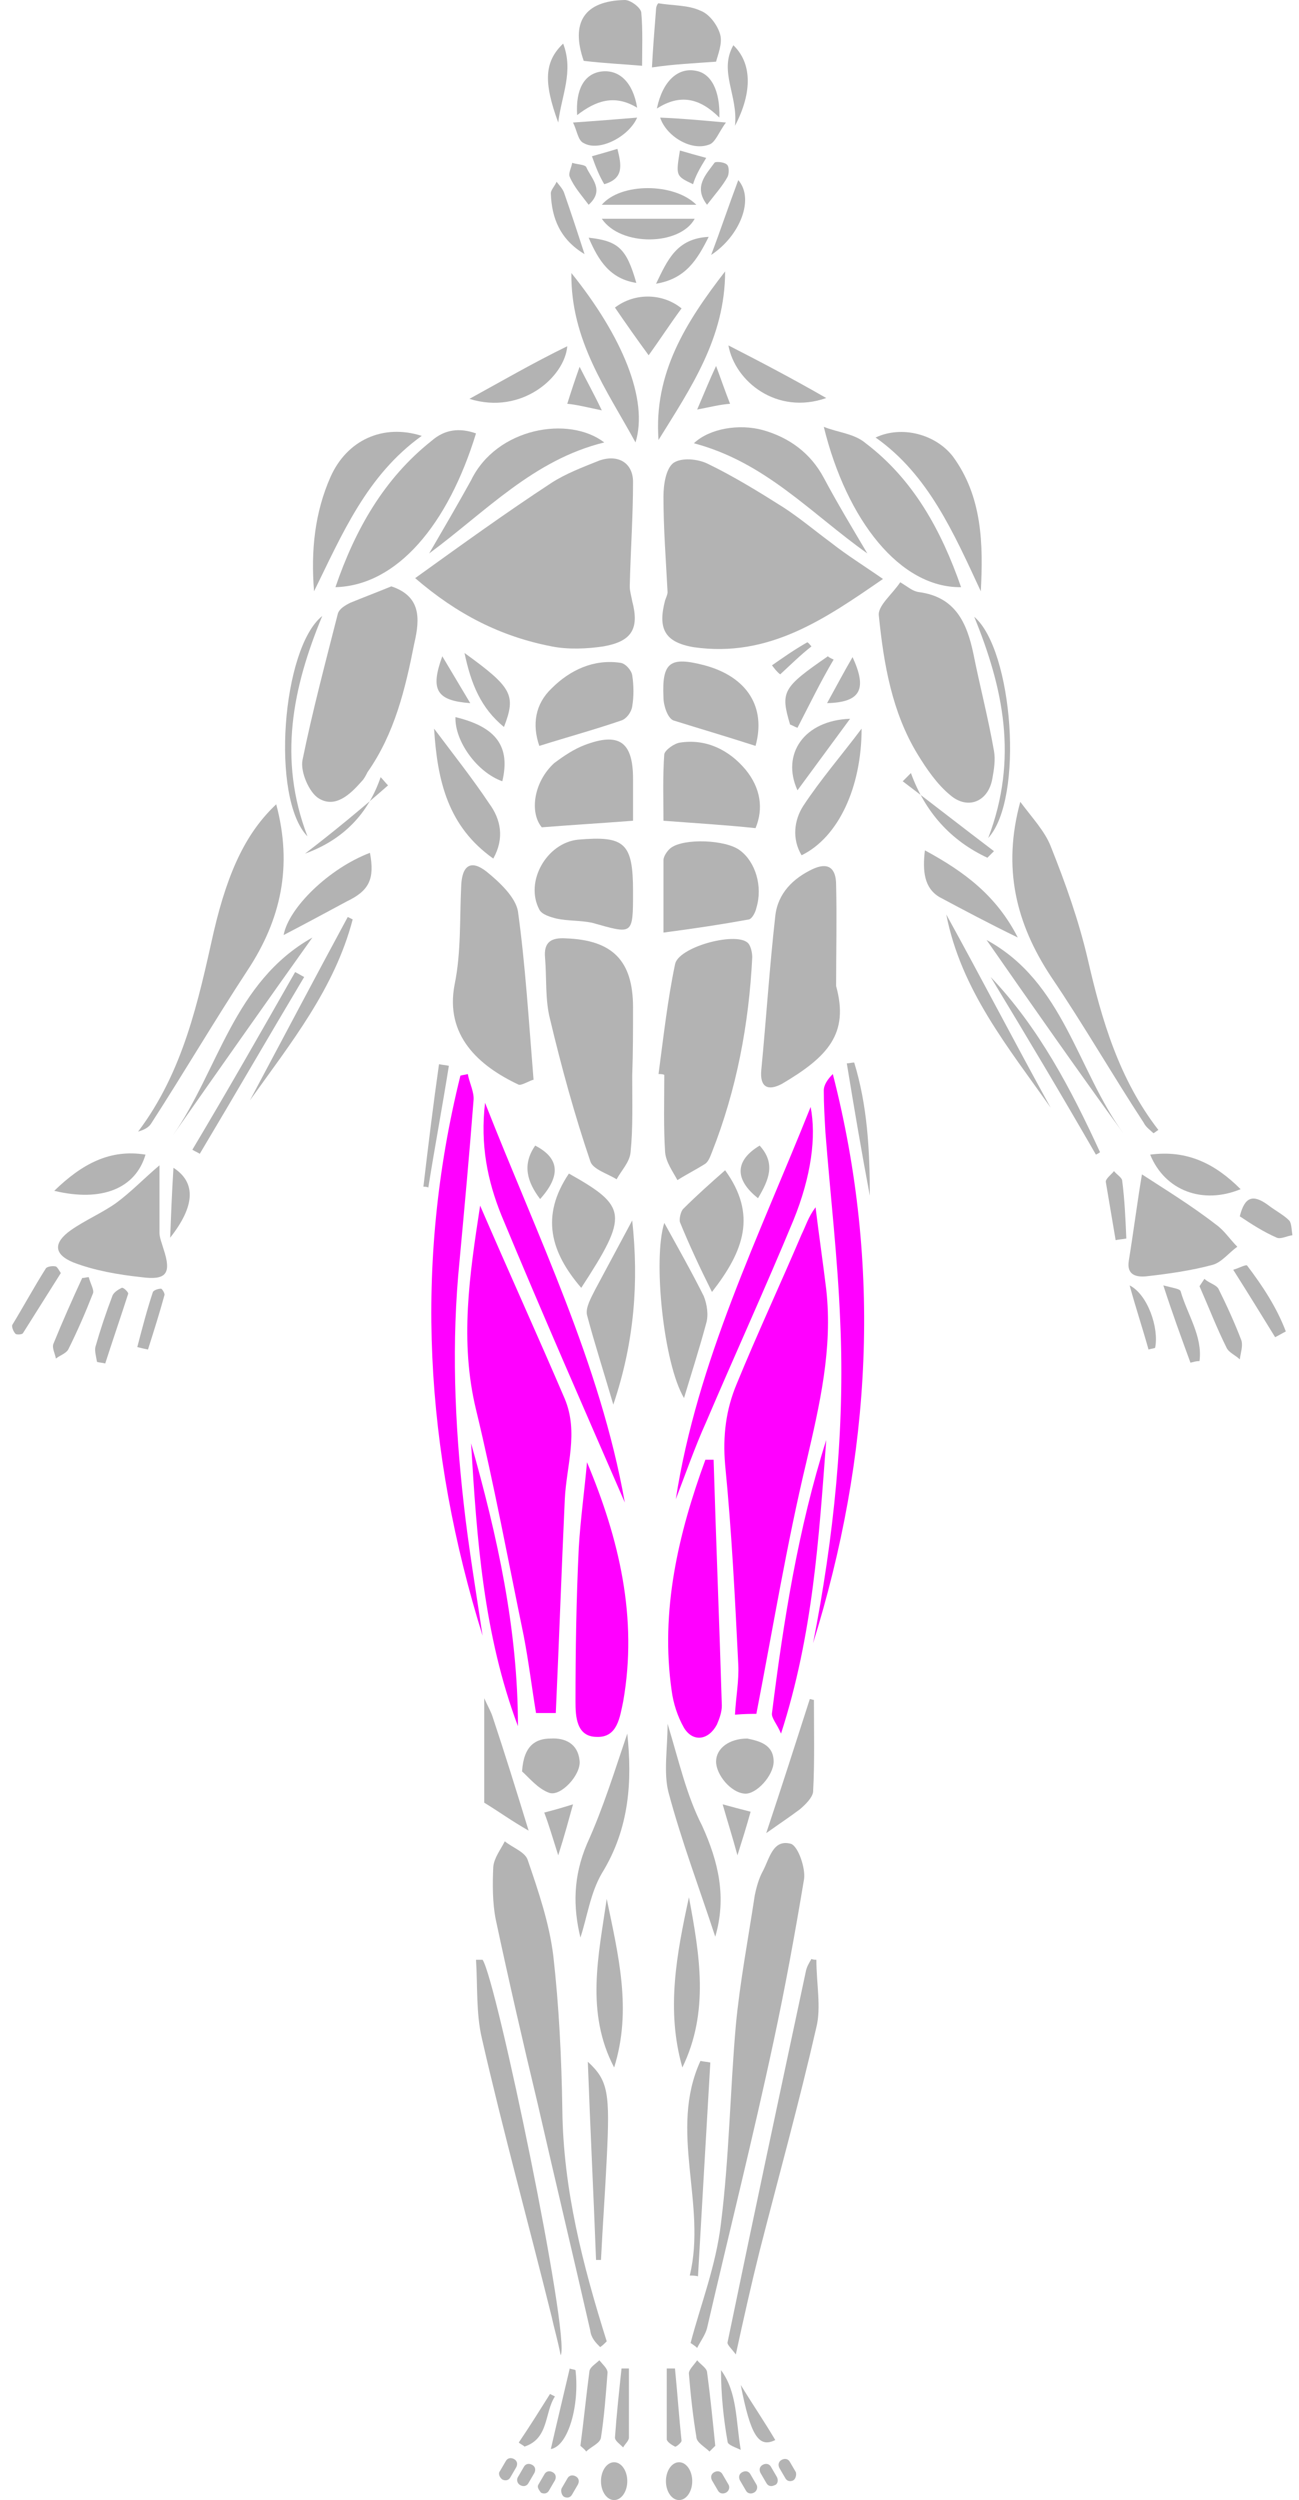<?xml version="1.0" encoding="UTF-8" standalone="no"?>
<svg
   xmlns:dc="http://purl.org/dc/elements/1.1/"
   xmlns:cc="http://creativecommons.org/ns#"
   xmlns:rdf="http://www.w3.org/1999/02/22-rdf-syntax-ns#"
   xmlns:svg="http://www.w3.org/2000/svg"
   xmlns="http://www.w3.org/2000/svg"
   xmlns:sodipodi="http://sodipodi.sourceforge.net/DTD/sodipodi-0.dtd"
   xmlns:inkscape="http://www.inkscape.org/namespaces/inkscape"
   enable-background="new 0 0 500 304"
   height="304"
   viewBox="0 0 158 304"
   width="158"
   id="svg2"
   version="1.1"
   inkscape:version="0.92.4 (5da689c313, 2019-01-14)"
   sodipodi:docname="anatomy_anterior_squats.svg">
  <defs
     id="defs450" />
  <sodipodi:namedview
     pagecolor="#ffffff"
     bordercolor="#666666"
     borderopacity="1"
     objecttolerance="10"
     gridtolerance="10"
     guidetolerance="10"
     inkscape:pageopacity="0"
     inkscape:pageshadow="2"
     inkscape:window-width="1920"
     inkscape:window-height="986"
     id="namedview448"
     showgrid="false"
     inkscape:zoom="1.9742421"
     inkscape:cx="45.353716"
     inkscape:cy="167.89663"
     inkscape:window-x="-11"
     inkscape:window-y="-11"
     inkscape:window-maximized="1"
     inkscape:current-layer="svg2" />
  <path
     d="m 67.598,208.4 c 0.4,-8.8 0.7,-17.4 1.1,-26.1 0.2,-4.1 1.7,-8.1 0,-12.2 -3.3,-7.7 -6.8,-15.4 -10.3,-23.5 -1.3,8.5 -2.5,16.5 -0.5,24.8 2.2,9.1 3.9,18.3 5.8,27.5 0.6,3.1 1,6.4 1.5,9.4 l 2.4,0 z"
     id="path4"
     style="fill:#ff00ff"
     inkscape:connector-curvature="0" />
  <path
     d="m 107.398,70.4 c -2.3,-1.6 -4.4,-2.9 -6.3,-4.4 -1.9,-1.4 -3.8,-3 -5.8,-4.3 -3,-1.9 -6.1,-3.8 -9.2,-5.3 -1.2,-0.6 -3.2,-0.8 -4.2,-0.1 -0.9,0.7 -1.2,2.6 -1.2,4.1 0,3.9 0.3,7.7 0.5,11.6 0,0.3 -0.2,0.7 -0.3,1 -0.9,3.4 -0.1,5.1 3.5,5.7 9.1,1.3 15.9,-3.4 23,-8.3 z"
     id="path6"
     style="fill:#b3b3b3"
     inkscape:connector-curvature="0" />
  <path
     d="m 91.998,208.4 c 2,-10.3 3.7,-20.7 6.1,-30.7 1.6,-6.9 3.2,-13.7 2.4,-20.9 -0.4,-3.3 -0.9,-6.7 -1.3,-10 -0.9,1.2 -1.2,2.3 -1.7,3.3 -2.6,6.1 -5.4,12.1 -7.9,18.2 -1.3,3.1 -1.7,6.3 -1.4,9.8 0.8,8.1 1.2,16.2 1.6,24.3 0.1,2 -0.3,4 -0.4,6.1 1.2,-0.1 2,-0.1 2.6,-0.1 z"
     id="path8"
     style="fill:#ff00ff"
     inkscape:connector-curvature="0" />
  <path
     d="m 50.498,70.3 c 5.1,4.4 10.4,7.1 16.6,8.3 2,0.4 4.3,0.3 6.3,0 3.4,-0.6 4.4,-2.1 3.5,-5.5 -0.1,-0.6 -0.3,-1.2 -0.3,-1.8 0.1,-4.3 0.4,-8.5 0.4,-12.7 0,-2.3 -1.8,-3.4 -4.1,-2.6 -2,0.8 -4.1,1.6 -5.8,2.7 -5.5,3.6 -10.9,7.5 -16.6,11.6 z"
     id="path10"
     style="fill:#b3b3b3"
     inkscape:connector-curvature="0" />
  <path
     d="m 76.898,130.8 c 0.1,-2.7 0.1,-5.6 0.1,-8.3 0,-5.7 -2.5,-8.2 -8.2,-8.4 -1.7,-0.1 -2.7,0.4 -2.5,2.4 0.2,2.4 0,5.1 0.6,7.4 1.4,5.9 3,11.7 4.9,17.3 0.3,1 2.1,1.5 3.2,2.2 0.6,-1.1 1.6,-2.1 1.7,-3.3 0.3,-2.9 0.2,-6 0.2,-9.3 z"
     id="path12"
     style="fill:#b3b3b3"
     inkscape:connector-curvature="0" />
  <path
     d="m 47.598,71.3 c -1.7,0.7 -3.3,1.3 -5,2 -0.6,0.3 -1.3,0.7 -1.5,1.3 -1.5,5.9 -3.1,11.9 -4.3,17.8 -0.3,1.4 0.8,4 2,4.7 2,1.2 3.8,-0.5 5.2,-2.1 0.3,-0.3 0.5,-0.7 0.7,-1.1 3.3,-4.7 4.6,-10.1 5.7,-15.7 0.7,-3 0.8,-5.7 -2.8,-6.9 z"
     id="path14"
     style="fill:#b3b3b3"
     inkscape:connector-curvature="0" />
  <path
     d="m 109.498,70.8 c -1,1.5 -2.8,2.9 -2.6,4.1 0.6,5.9 1.6,11.7 4.7,16.8 1.1,1.8 2.4,3.7 4,5 2.1,1.8 4.6,0.8 5.1,-2 0.2,-1.1 0.4,-2.3 0.2,-3.4 -0.7,-4 -1.7,-7.8 -2.5,-11.8 -0.8,-3.8 -2.2,-6.9 -6.6,-7.5 -0.8,-0.1 -1.3,-0.6 -2.3,-1.2 z"
     id="path16"
     style="fill:#b3b3b3"
     inkscape:connector-curvature="0" />
  <path
     d="m 80.098,130.6 c 0.2,0 0.5,0 0.7,0.1 0,3.1 -0.1,6.3 0.1,9.4 0.1,1.2 0.9,2.3 1.5,3.4 1.1,-0.7 2.3,-1.3 3.4,-2 0.4,-0.3 0.6,-0.9 0.8,-1.4 3,-7.6 4.5,-15.6 4.9,-23.7 0,-0.6 -0.2,-1.5 -0.6,-1.8 -1.6,-1.3 -8.5,0.6 -8.8,2.7 -0.9,4.3 -1.4,8.8 -2,13.3 z"
     id="path18"
     style="fill:#b3b3b3"
     inkscape:connector-curvature="0" />
  <path
     d="m 83.998,284.9 c 0.3,0.2 0.6,0.4 0.8,0.6 0.4,-0.8 1,-1.6 1.2,-2.4 2.7,-11.7 5.6,-23.2 8.1,-34.9 1.4,-6.5 2.6,-13.1 3.7,-19.7 0.2,-1.3 -0.7,-4 -1.6,-4.3 -2.2,-0.6 -2.6,1.8 -3.4,3.3 -0.5,0.9 -0.8,2 -1,3 -0.8,5.3 -1.8,10.5 -2.3,15.8 -0.7,8 -0.8,16 -1.8,24 -0.6,5.2 -2.5,10 -3.7,14.6 z"
     id="path20"
     style="fill:#b3b3b3"
     inkscape:connector-curvature="0" />
  <path
     d="m 72.998,285.4 c 0.3,-0.2 0.5,-0.4 0.8,-0.7 -2.9,-9.2 -5.3,-18.5 -5.4,-28.2 -0.1,-6.3 -0.4,-12.5 -1.1,-18.7 -0.5,-4 -1.8,-7.8 -3.1,-11.6 -0.3,-1 -1.8,-1.5 -2.8,-2.3 -0.5,1 -1.3,2 -1.4,3.1 -0.1,2.1 -0.1,4.4 0.3,6.4 1.6,7.5 3.3,14.9 5.1,22.4 2.1,9.2 4.3,18.4 6.4,27.6 0.1,0.9 0.7,1.5 1.2,2 z"
     id="path22"
     style="fill:#b3b3b3"
     inkscape:connector-curvature="0" />
  <path
     d="m 64.898,131.3 c -0.6,-7.4 -1,-14 -1.9,-20.5 -0.3,-1.7 -2.2,-3.5 -3.8,-4.8 -1.9,-1.5 -3,-0.8 -3.1,1.7 -0.2,4.1 0,8.1 -0.8,12 -1.2,6.2 2.9,9.9 7.8,12.2 0.4,0.1 1.5,-0.6 1.8,-0.6 z"
     id="path24"
     style="fill:#b3b3b3"
     inkscape:connector-curvature="0" />
  <path
     d="m 101.698,119.9 c 0,-4.1 0.1,-8.2 0,-12.3 0,-2.1 -1,-2.8 -2.9,-1.9 -2.3,1.1 -4.2,2.9 -4.5,5.7 -0.7,6.2 -1.1,12.5 -1.7,18.7 -0.2,2.1 0.8,2.6 2.5,1.7 5.6,-3.3 8.2,-6.1 6.6,-11.9 z"
     id="path26"
     style="fill:#b3b3b3"
     inkscape:connector-curvature="0" />
  <path
     d="m 58.698,198.9 c -0.8,-5.4 -1.7,-10.7 -2.3,-16.1 -1.1,-9.8 -1.5,-19.6 -0.5,-29.5 0.6,-6.5 1.2,-13 1.7,-19.5 0.1,-1 -0.5,-2.1 -0.7,-3.2 -0.3,0.1 -0.6,0.1 -0.9,0.2 -5.7,23 -4.3,45.6 2.7,68.1 z"
     id="path28"
     style="fill:#ff00ff"
     inkscape:connector-curvature="0" />
  <path
     d="m 98.898,199.8 c 7.1,-22.8 8.4,-45.8 2.4,-69.2 -0.6,0.6 -1.1,1.3 -1.1,2 0,1.7 0.1,3.3 0.2,5.1 0.6,7.7 1.5,15.3 1.8,23 0.6,13.2 -0.8,26.3 -3.3,39.1 z"
     id="path30"
     style="fill:#ff00ff"
     inkscape:connector-curvature="0" />
  <path
     d="m 71.398,177.8 c -0.3,3.4 -0.8,7 -1,10.4 -0.3,6.2 -0.4,12.5 -0.4,18.7 0,1.8 0.1,4.3 2.6,4.3 2.5,0.1 2.8,-2.4 3.2,-4.3 1.8,-10.2 -0.5,-19.8 -4.4,-29.1 z"
     id="path32"
     style="fill:#ff00ff"
     inkscape:connector-curvature="0" />
  <path
     d="m 86.798,177.5 c -0.3,0 -0.6,0 -1,0 -3.3,9 -5.5,18.4 -4.1,28.1 0.2,1.5 0.7,3.1 1.5,4.5 1.1,1.8 3,1.5 4,-0.4 0.3,-0.7 0.6,-1.5 0.6,-2.3 -0.3,-10 -0.7,-19.9 -1,-29.9 z"
     id="path34"
     style="fill:#ff00ff"
     inkscape:connector-curvature="0" />
  <path
     d="m 33.598,97.8 c -3.5,3.3 -5.8,7.8 -7.6,15.5 -1.9,8.5 -3.7,17 -9.2,24.3 0.7,-0.2 1.3,-0.5 1.6,-1 4,-6.2 7.7,-12.5 11.7,-18.6 4.1,-6.2 5.5,-12.7 3.5,-20.2 z"
     id="path36"
     style="fill:#b3b3b3"
     inkscape:connector-curvature="0" />
  <path
     d="m 140.298,137.8 c 0.2,-0.1 0.4,-0.3 0.6,-0.4 -4.8,-6.2 -6.9,-13.4 -8.6,-20.8 -1.1,-4.7 -2.7,-9.2 -4.5,-13.7 -0.7,-1.8 -2.2,-3.4 -3.7,-5.4 -2.2,8.1 -0.5,14.8 3.7,21.2 4,5.9 7.5,12 11.3,17.8 0.3,0.6 0.8,0.9 1.2,1.3 z"
     id="path38"
     style="fill:#b3b3b3"
     inkscape:connector-curvature="0" />
  <path
     d="m 40.798,71.4 c 7.5,-0.2 13.7,-7.6 17.1,-18.7 -2,-0.7 -3.8,-0.5 -5.4,0.9 -5.8,4.6 -9.3,10.8 -11.7,17.8 z"
     id="path40"
     style="fill:#b3b3b3"
     inkscape:connector-curvature="0" />
  <path
     d="m 100.198,51.9 c 2.8,11.4 9.3,19.6 16.7,19.5 -2.4,-6.9 -5.8,-13.1 -11.6,-17.5 -1.4,-1.2 -3.4,-1.3 -5.1,-2 z"
     id="path42"
     style="fill:#b3b3b3"
     inkscape:connector-curvature="0" />
  <path
     d="m 75.998,182.7 c -3,-16.9 -10.6,-32.3 -17,-48.6 -0.6,5.1 0.3,9.5 2,13.7 4.9,11.8 10,23.4 15,34.9 z"
     id="path44"
     style="fill:#ff00ff"
     inkscape:connector-curvature="0" />
  <path
     d="m 82.198,182.3 c 1.2,-3.1 2.3,-6.3 3.7,-9.4 3.5,-8.2 7.2,-16.3 10.6,-24.5 2.2,-5.4 2.8,-10.2 2.1,-13.8 -6.3,15.8 -13.8,30.9 -16.4,47.7 z"
     id="path46"
     style="fill:#ff00ff"
     inkscape:connector-curvature="0" />
  <path
     d="m 76.998,108.4 c 0,-5.9 -1,-6.8 -6.7,-6.3 -3.8,0.4 -6.5,5.1 -4.7,8.5 0.3,0.6 1.3,0.9 2.1,1.1 1.4,0.3 2.8,0.2 4.3,0.5 5,1.4 5,1.6 5,-3.8 z"
     id="path48"
     style="fill:#b3b3b3"
     inkscape:connector-curvature="0" />
  <path
     d="m 80.698,113.4 c 3.8,-0.5 7.1,-1 10.4,-1.6 0.4,-0.1 0.8,-0.9 0.9,-1.4 0.8,-2.6 -0.1,-5.6 -2,-7 -1.7,-1.3 -6.8,-1.5 -8.4,-0.3 -0.4,0.3 -0.9,1 -0.9,1.5 z"
     id="path50"
     style="fill:#b3b3b3"
     inkscape:connector-curvature="0" />
  <path
     d="m 76.998,99.8 c 0,-1.7 0,-3.4 0,-5.1 0,-4.5 -1.7,-5.7 -5.9,-4.1 -1.3,0.5 -2.5,1.3 -3.7,2.2 -2.5,2.3 -3,6 -1.5,7.8 3.8,-0.3 7.2,-0.5 11.1,-0.8 z"
     id="path52"
     style="fill:#b3b3b3"
     inkscape:connector-curvature="0" />
  <path
     d="m 91.898,100.7 c 1,-2.4 0.6,-4.9 -1.2,-7.1 -2,-2.4 -4.8,-3.8 -8,-3.3 -0.7,0.1 -1.8,0.9 -1.9,1.4 -0.2,2.7 -0.1,5.6 -0.1,8.1 3.9,0.3 7.4,0.5 11.2,0.9 z"
     id="path54"
     style="fill:#b3b3b3"
     inkscape:connector-curvature="0" />
  <path
     d="m 58.698,238.3 c -0.3,0 -0.5,0 -0.8,0 0.2,3.1 0,6.5 0.7,9.5 2.6,11.4 5.7,22.6 8.5,33.9 0.3,1.4 0.7,2.7 1.1,4.7 1.2,-2.2 -7.8,-45.6 -9.5,-48.1 z"
     id="path56"
     style="fill:#b3b3b3"
     inkscape:connector-curvature="0" />
  <path
     d="m 19.398,141.7 c -1.9,1.6 -3.4,3.2 -5.3,4.6 -1.7,1.2 -3.8,2.1 -5.5,3.3 -2.1,1.5 -2.1,2.9 0.3,3.9 2.6,1 5.5,1.5 8.3,1.8 3,0.4 3.7,-0.4 2.7,-3.4 -0.2,-0.7 -0.5,-1.4 -0.5,-2 0,-2.9 0,-5.5 0,-8.2 z"
     id="path58"
     style="fill:#b3b3b3"
     inkscape:connector-curvature="0" />
  <path
     d="m 99.298,238.3 c -0.2,0 -0.4,0 -0.6,-0.1 -0.3,0.5 -0.6,1 -0.7,1.6 -3.2,15 -6.4,30 -9.5,45 -0.1,0.3 0.5,0.8 1,1.5 1,-4.6 1.9,-8.6 2.9,-12.6 2.3,-9 4.8,-18 6.9,-27.2 0.6,-2.4 0,-5.3 0,-8.2 z"
     id="path60"
     style="fill:#b3b3b3"
     inkscape:connector-curvature="0" />
  <path
     d="m 138.898,142.8 c -0.5,2.9 -1,6.8 -1.6,10.5 -0.3,1.8 1,2 2.1,1.9 2.7,-0.3 5.5,-0.7 8.1,-1.4 1.1,-0.3 2,-1.5 3,-2.2 -0.9,-0.9 -1.6,-2 -2.6,-2.7 -3.1,-2.4 -6.4,-4.4 -9,-6.1 z"
     id="path62"
     style="fill:#b3b3b3"
     inkscape:connector-curvature="0" />
  <path
     d="m 105.498,67.3 c -1.9,-3.2 -3.7,-6.2 -5.3,-9.2 -1.6,-3 -4.2,-4.9 -7.4,-5.8 -2.9,-0.8 -6.5,-0.2 -8.4,1.6 8.7,2.3 14.2,8.5 21.1,13.4 z"
     id="path64"
     style="fill:#b3b3b3"
     inkscape:connector-curvature="0" />
  <path
     d="m 52.198,67.3 c 6.9,-5.1 12.7,-11.4 21.3,-13.5 -4.3,-3.3 -13.1,-1.8 -16.2,4.6 -1.6,2.9 -3.3,5.8 -5.1,8.9 z"
     id="path66"
     style="fill:#b3b3b3"
     inkscape:connector-curvature="0" />
  <path
     d="m 38.198,71.9 c 3.4,-6.9 6.4,-14.1 13.1,-18.9 -4.7,-1.5 -9.1,0.5 -11.1,5 -1.9,4.3 -2.4,8.9 -2,13.9 z"
     id="path68"
     style="fill:#b3b3b3"
     inkscape:connector-curvature="0" />
  <path
     d="m 65.598,90.7 c 3.5,-1.1 6.8,-2 10,-3.1 0.6,-0.2 1.2,-1 1.3,-1.7 0.2,-1.2 0.2,-2.5 0,-3.8 -0.1,-0.6 -0.8,-1.4 -1.4,-1.5 -3.3,-0.5 -6.2,0.9 -8.4,3.1 -2,1.9 -2.4,4.4 -1.5,7 z"
     id="path70"
     style="fill:#b3b3b3"
     inkscape:connector-curvature="0" />
  <path
     d="m 119.298,71.9 c 0.3,-5.7 0.2,-11.5 -3.4,-16.4 -2.1,-2.7 -6.2,-3.8 -9.4,-2.3 6.4,4.5 9.5,11.6 12.8,18.7 z"
     id="path72"
     style="fill:#b3b3b3"
     inkscape:connector-curvature="0" />
  <path
     d="m 91.898,90.7 c 1.3,-4.7 -1,-8.4 -6.2,-9.8 -4.2,-1.1 -5.2,-0.4 -5,3.9 0,1 0.5,2.5 1.2,2.8 3.2,1 6.6,2 10,3.1 z"
     id="path74"
     style="fill:#b3b3b3"
     inkscape:connector-curvature="0" />
  <path
     d="m 100.498,175.1 c -3.4,10.7 -5.2,22 -6.6,33.2 -0.1,0.6 0.6,1.3 1.1,2.5 3.9,-12.1 4.6,-23.8 5.5,-35.7 z"
     id="path76"
     style="fill:#ff00ff"
     inkscape:connector-curvature="0" />
  <path
     d="m 62.998,209.9 c 0,-11.8 -2.5,-23.1 -5.7,-34.4 0.7,11.6 1.5,23.2 5.7,34.4 z"
     id="path78"
     style="fill:#ff00ff"
     inkscape:connector-curvature="0" />
  <path
     d="m 83.198,170 c 0.9,-3 1.9,-6.1 2.7,-9.1 0.3,-1 0.1,-2.3 -0.3,-3.3 -1.5,-3 -3.2,-6 -4.8,-8.9 -1.4,4.4 -0.1,17.1 2.4,21.3 z"
     id="path80"
     style="fill:#b3b3b3"
     inkscape:connector-curvature="0" />
  <path
     d="m 74.598,170.8 c 2.6,-7.7 3.1,-15 2.3,-22.4 -1.5,2.8 -3,5.6 -4.5,8.4 -0.5,1 -1.2,2.2 -1,3.1 0.9,3.4 2,6.8 3.2,10.9 z"
     id="path82"
     style="fill:#b3b3b3"
     inkscape:connector-curvature="0" />
  <path
     d="m 69.198,142.7 c -3.5,5.2 -2.2,9.6 1.5,13.9 5.8,-8.9 5.6,-9.9 -1.5,-13.9 z"
     id="path84"
     style="fill:#b3b3b3"
     inkscape:connector-curvature="0" />
  <path
     d="m 88.198,142.3 c -1.7,1.5 -3.4,3 -5.1,4.7 -0.3,0.3 -0.5,1.2 -0.4,1.6 1.1,2.7 2.4,5.5 3.9,8.5 3.9,-5 5.5,-9.4 1.6,-14.8 z"
     id="path86"
     style="fill:#b3b3b3"
     inkscape:connector-curvature="0" />
  <g
     id="g88"
     style="fill:#b3b3b3"
     transform="translate(-85.602,4.0510258e-8)">
    <path
       d="m 165.7,53.5 c 3.9,-6.3 8.1,-12.4 8.1,-20.5 -4.8,6.2 -8.7,12.4 -8.1,20.5 z"
       id="path90"
       style="fill:#b3b3b3"
       inkscape:connector-curvature="0" />
    <path
       d="m 155.1,33.2 c -0.1,8.2 4.3,14.2 7.8,20.6 1.6,-5.2 -1.6,-12.9 -7.8,-20.6 z"
       id="path92"
       style="fill:#b3b3b3"
       inkscape:connector-curvature="0" />
    <path
       d="m 166.8,209.6 c 0,3 -0.5,5.9 0.1,8.3 1.6,6 3.8,11.8 5.7,17.6 1.4,-4.8 0.4,-9.1 -1.6,-13.5 -1.9,-3.7 -2.8,-7.8 -4.2,-12.4 z"
       id="path94"
       style="fill:#b3b3b3"
       inkscape:connector-curvature="0" />
    <path
       d="m 161.9,210.8 c -1.5,4.4 -2.9,9 -4.9,13.4 -1.7,4 -1.7,7.7 -0.8,11.4 0.8,-2.4 1.2,-5.4 2.6,-7.8 3.4,-5.5 3.7,-11.3 3.1,-17 z"
       id="path96"
       style="fill:#b3b3b3"
       inkscape:connector-curvature="0" />
    <path
       d="m 163.7,8 c 0,-1.9 0.1,-4.3 -0.1,-6.5 -0.1,-0.6 -1.3,-1.5 -2,-1.5 -5,0.1 -6.6,2.8 -5,7.4 2.5,0.3 4.8,0.4 7.1,0.6 z"
       id="path98"
       style="fill:#b3b3b3"
       inkscape:connector-curvature="0" />
    <path
       d="m 172.7,7.5 c 0.2,-0.8 0.8,-2.2 0.5,-3.3 -0.3,-1.1 -1.3,-2.5 -2.4,-2.9 -1.5,-0.7 -3.3,-0.6 -5.1,-0.9 -0.1,0 -0.3,0.4 -0.3,0.7 -0.2,2.5 -0.4,5.1 -0.5,7.1 2.7,-0.4 5.1,-0.5 7.8,-0.7 z"
       id="path100"
       style="fill:#b3b3b3"
       inkscape:connector-curvature="0" />
    <path
       d="m 169.4,230.7 c -1.5,6.9 -2.8,13.7 -0.8,20.7 3.3,-6.8 2.1,-13.7 0.8,-20.7 z"
       id="path102"
       style="fill:#b3b3b3"
       inkscape:connector-curvature="0" />
    <path
       d="m 190.4,88.6 c -2.4,3.2 -5,6.2 -7.1,9.4 -1.1,1.7 -1.4,4 -0.2,6 4.5,-2.2 7.3,-8.3 7.3,-15.4 z"
       id="path104"
       style="fill:#b3b3b3"
       inkscape:connector-curvature="0" />
    <path
       d="m 160.3,251.4 c 2.2,-7 0.5,-13.7 -0.9,-20.5 -1,6.9 -2.6,13.8 0.9,20.5 z"
       id="path106"
       style="fill:#b3b3b3"
       inkscape:connector-curvature="0" />
    <path
       d="m 138.4,88.6 c 0.4,6.4 1.7,11.9 7.2,15.8 1.4,-2.5 0.9,-4.8 -0.5,-6.7 -2,-3 -4.3,-5.9 -6.7,-9.1 z"
       id="path108"
       style="fill:#b3b3b3"
       inkscape:connector-curvature="0" />
  </g>
  <path
     d="m 37.998,114 c -9.6,5.4 -11.4,16.1 -17,24.1 5.6,-8 11.3,-16.1 17,-24.1 z"
     id="path110"
     style="fill:#b3b3b3"
     inkscape:connector-curvature="0" />
  <path
     d="m 136.698,137.9 c -5.7,-7.8 -7.3,-18.5 -16.7,-23.6 5.5,7.9 11.1,15.9 16.7,23.6 z"
     id="path112"
     style="fill:#b3b3b3"
     inkscape:connector-curvature="0" />
  <path
     d="m 86.398,250.8 c -0.4,-0.1 -0.8,-0.1 -1.2,-0.2 -3.9,8.5 0.8,17.4 -1.3,26.1 0.3,0 0.7,0 1,0.1 0.5,-8.8 1,-17.4 1.5,-26 z"
     id="path114"
     style="fill:#b3b3b3"
     inkscape:connector-curvature="0" />
  <path
     d="m 44.998,103.7 c -5,1.9 -9.9,6.7 -10.5,10 2.5,-1.3 5.1,-2.7 7.7,-4.1 2.7,-1.3 3.4,-2.7 2.8,-5.9 z"
     id="path116"
     style="fill:#b3b3b3"
     inkscape:connector-curvature="0" />
  <path
     d="m 72.498,274.8 0.6,0 c 0.2,-4.1 0.5,-8.1 0.7,-12.3 0.4,-8 0.2,-9.5 -2.3,-11.8 0.3,8.2 0.7,16.2 1,24.1 z"
     id="path118"
     style="fill:#b3b3b3"
     inkscape:connector-curvature="0" />
  <path
     d="m 98.998,206.7 c -0.2,0 -0.3,-0.1 -0.5,-0.1 -1.7,5.3 -3.4,10.6 -5.3,16.3 1.7,-1.2 2.9,-2 4.1,-2.9 0.7,-0.6 1.5,-1.4 1.6,-2.1 0.2,-3.7 0.1,-7.5 0.1,-11.2 z"
     id="path120"
     style="fill:#b3b3b3"
     inkscape:connector-curvature="0" />
  <path
     d="m 123.798,114 c -2.6,-5.1 -6.5,-8 -11.3,-10.6 -0.3,2.5 -0.1,4.6 1.8,5.7 3,1.6 6,3.2 9.5,4.9 z"
     id="path122"
     style="fill:#b3b3b3"
     inkscape:connector-curvature="0" />
  <path
     d="m 64.298,222.6 c -1.5,-4.9 -2.9,-9.4 -4.4,-13.9 -0.2,-0.6 -0.5,-1.1 -1,-2.2 l 0,12.7 c 1.8,1.1 3.3,2.2 5.4,3.4 z"
     id="path124"
     style="fill:#b3b3b3"
     inkscape:connector-curvature="0" />
  <path
     d="m 90.898,211.4 c -2.2,0 -3.8,1.2 -3.8,2.8 0,1.6 1.8,3.8 3.5,3.9 1.4,0.1 3.5,-2.2 3.5,-3.9 0,-2.1 -1.8,-2.5 -3.2,-2.8 z"
     id="path126"
     style="fill:#b3b3b3"
     inkscape:connector-curvature="0" />
  <path
     d="m 63.498,215.4 c 0.8,0.7 1.9,2.1 3.3,2.6 1.4,0.5 3.9,-2.2 3.7,-3.9 -0.2,-2.1 -1.8,-2.8 -3.5,-2.7 -1.8,0 -3.3,0.8 -3.5,4 z"
     id="path128"
     style="fill:#b3b3b3"
     inkscape:connector-curvature="0" />
  <path
     d="m 6.598,144.8 c 5.8,1.4 9.9,-0.3 11.1,-4.4 -4.3,-0.7 -7.7,1.1 -11.1,4.4 z"
     id="path130"
     style="fill:#b3b3b3"
     inkscape:connector-curvature="0" />
  <path
     d="m 139.898,140.4 c 1.8,4.4 6.4,6.1 11,4.2 -3.1,-3.1 -6.5,-4.8 -11,-4.2 z"
     id="path132"
     style="fill:#b3b3b3"
     inkscape:connector-curvature="0" />
  <path
     d="m 127.798,134.7 c -4.3,-7.8 -8.4,-15.7 -12.7,-23.5 1.8,9.2 7.5,16.1 12.7,23.5 z"
     id="path134"
     style="fill:#b3b3b3"
     inkscape:connector-curvature="0" />
  <path
     d="m 74.798,37.4 c 1.3,1.9 2.7,3.9 4.1,5.8 1.3,-1.8 2.6,-3.8 4,-5.7 -2.2,-1.8 -5.6,-2 -8.1,-0.1 z"
     id="path136"
     style="fill:#b3b3b3"
     inkscape:connector-curvature="0" />
  <path
     d="m 42.898,111.8 c -0.2,-0.1 -0.4,-0.2 -0.6,-0.3 -4,7.4 -7.9,14.8 -11.9,22.3 5,-7 10.3,-13.6 12.5,-22 z"
     id="path138"
     style="fill:#b3b3b3"
     inkscape:connector-curvature="0" />
  <path
     d="m 88.598,42 c 0.8,4.4 5.9,8.5 11.9,6.4 -4,-2.3 -7.8,-4.3 -11.9,-6.4 z"
     id="path140"
     style="fill:#b3b3b3"
     inkscape:connector-curvature="0" />
  <path
     d="m 57.098,48.5 c 6.4,2 11.6,-2.7 11.9,-6.4 -4.1,2 -7.9,4.2 -11.9,6.4 z"
     id="path142"
     style="fill:#b3b3b3"
     inkscape:connector-curvature="0" />
  <path
     d="m 133.298,140.4 c 0.2,-0.1 0.4,-0.2 0.5,-0.3 -3.5,-7.6 -7.4,-15.1 -13.3,-21.3 4.3,7.1 8.6,14.3 12.8,21.6 z"
     id="path144"
     style="fill:#b3b3b3"
     inkscape:connector-curvature="0" />
  <path
     d="m 23.398,139.8 c 0.3,0.2 0.6,0.3 0.9,0.5 4.3,-7.2 8.4,-14.3 12.7,-21.5 -0.4,-0.2 -0.7,-0.4 -1.1,-0.6 -4.1,7.2 -8.2,14.4 -12.5,21.6 z"
     id="path146"
     style="fill:#b3b3b3"
     inkscape:connector-curvature="0" />
  <g
     id="g148"
     style="fill:#b3b3b3"
     transform="translate(-85.602,4.0510258e-8)">
    <path
       d="m 141,87.2 c -0.1,2.9 2.6,6.7 5.7,7.8 1,-4.2 -0.7,-6.6 -5.7,-7.8 z"
       id="path150"
       style="fill:#b3b3b3"
       inkscape:connector-curvature="0" />
    <path
       d="m 182.6,96.1 c 2.2,-3 4.2,-5.7 6.4,-8.7 -5.6,0.2 -8.4,4.3 -6.4,8.7 z"
       id="path152"
       style="fill:#b3b3b3"
       inkscape:connector-curvature="0" />
    <path
       d="m 124.8,74.9 c -4.9,3.9 -6.3,22.2 -1.8,26.8 -3.6,-9.4 -1.8,-18.1 1.8,-26.8 z"
       id="path154"
       style="fill:#b3b3b3"
       inkscape:connector-curvature="0" />
    <path
       d="m 204.1,75 c 3.5,8.6 5.4,17.2 1.7,26.9 4.4,-4.8 3,-22.9 -1.7,-26.9 z"
       id="path156"
       style="fill:#b3b3b3"
       inkscape:connector-curvature="0" />
    <path
       d="m 156.2,297.4 c 0.2,0.2 0.5,0.4 0.7,0.7 0.6,-0.6 1.7,-1 1.8,-1.7 0.4,-2.6 0.6,-5.3 0.8,-7.9 0,-0.5 -0.6,-1 -1,-1.5 -0.4,0.4 -1.1,0.8 -1.2,1.3 -0.4,3 -0.7,6.1 -1.1,9.1 z"
       id="path158"
       style="fill:#b3b3b3"
       inkscape:connector-curvature="0" />
    <path
       d="m 171.9,298.1 c 0.2,-0.2 0.5,-0.5 0.7,-0.7 -0.3,-3 -0.6,-6 -1,-9 -0.1,-0.5 -0.8,-0.9 -1.2,-1.4 -0.4,0.6 -1.1,1.2 -1,1.7 0.2,2.5 0.5,5.2 0.9,7.6 0,0.7 1,1.2 1.6,1.8 z"
       id="path160"
       style="fill:#b3b3b3"
       inkscape:connector-curvature="0" />
    <path
       d="m 158.8,26.6 c 2.3,3.4 9.5,3.3 11.3,0 -3.8,0 -7.5,0 -11.3,0 z"
       id="path162"
       style="fill:#b3b3b3"
       inkscape:connector-curvature="0" />
    <path
       d="m 173.1,14.3 c 0.1,-3.3 -1,-5.4 -2.9,-5.7 -2.1,-0.4 -4,1.2 -4.7,4.6 2.8,-1.8 5.2,-1.3 7.6,1.1 z"
       id="path164"
       style="fill:#b3b3b3"
       inkscape:connector-curvature="0" />
    <path
       d="m 181.7,88.1 c 0.3,0.1 0.6,0.3 0.9,0.4 1.4,-2.7 2.8,-5.6 4.4,-8.3 -0.2,-0.1 -0.5,-0.2 -0.7,-0.4 -5.5,3.8 -5.8,4.3 -4.6,8.3 z"
       id="path166"
       style="fill:#b3b3b3"
       inkscape:connector-curvature="0" />
    <path
       d="m 163.1,13.1 c -0.5,-3.1 -2.2,-4.7 -4.4,-4.4 -2,0.3 -3.1,2.1 -2.9,5.3 2.2,-1.7 4.5,-2.6 7.3,-0.9 z"
       id="path168"
       style="fill:#b3b3b3"
       inkscape:connector-curvature="0" />
    <path
       d="m 142.1,79.4 c 0.8,3.8 2,6.7 4.8,9 1.5,-3.9 1,-4.8 -4.8,-9 z"
       id="path170"
       style="fill:#b3b3b3"
       inkscape:connector-curvature="0" />
    <path
       d="m 232.1,155.5 c -0.2,0.3 -0.4,0.6 -0.6,0.9 1.1,2.5 2.1,5.1 3.3,7.5 0.3,0.6 1.1,0.9 1.6,1.4 0.1,-0.8 0.4,-1.6 0.2,-2.3 -0.8,-2.1 -1.8,-4.3 -2.8,-6.3 -0.3,-0.5 -1.2,-0.7 -1.7,-1.2 z"
       id="path172"
       style="fill:#b3b3b3"
       inkscape:connector-curvature="0" />
    <path
       d="m 96.4,155.3 c -0.3,0 -0.5,0.1 -0.8,0.1 -1.2,2.6 -2.4,5.3 -3.5,8 -0.2,0.5 0.2,1.2 0.3,1.8 0.5,-0.4 1.2,-0.6 1.5,-1.1 1.1,-2.2 2.1,-4.5 3,-6.8 0.2,-0.4 -0.3,-1.2 -0.5,-2 z"
       id="path174"
       style="fill:#b3b3b3"
       inkscape:connector-curvature="0" />
  </g>
  <path
     d="m 150.798,147.9 c 1.5,1 2.9,1.9 4.5,2.6 0.5,0.2 1.2,-0.2 1.9,-0.3 -0.1,-0.6 -0.1,-1.5 -0.4,-1.8 -0.7,-0.7 -1.7,-1.2 -2.6,-1.9 -1.8,-1.3 -2.8,-1 -3.4,1.4 z"
     id="path176"
     style="fill:#b3b3b3"
     inkscape:connector-curvature="0" />
  <path
     d="m 80.298,14.3 c 0.7,2.2 3.7,4.1 5.9,3.3 0.8,-0.2 1.2,-1.5 2.1,-2.7 -3.3,-0.3 -5.5,-0.5 -8,-0.6 z"
     id="path178"
     style="fill:#b3b3b3"
     inkscape:connector-curvature="0" />
  <path
     d="m 73.198,24.9 11.5,0 c -2.7,-2.7 -9.2,-2.7 -11.5,0 z"
     id="path180"
     style="fill:#b3b3b3"
     inkscape:connector-curvature="0" />
  <path
     d="m 37.098,103.8 c 4.7,-1.7 7.7,-4.9 9.2,-9.3 0.3,0.3 0.6,0.7 0.9,1 -3.3,2.9 -6.7,5.7 -10.1,8.3 z"
     id="path182"
     style="fill:#b3b3b3"
     inkscape:connector-curvature="0" />
  <path
     d="m 77.498,14.3 c -2.5,0.2 -4.9,0.4 -7.8,0.6 0.5,1 0.6,2.2 1.3,2.5 1.9,1.1 5.5,-0.8 6.5,-3.1 z"
     id="path184"
     style="fill:#b3b3b3"
     inkscape:connector-curvature="0" />
  <path
     d="m 120.098,104.3 0.8,-0.8 c -3.7,-2.8 -7.4,-5.7 -11.1,-8.5 l 1,-1 c 1.7,4.7 4.8,8.2 9.3,10.3 z"
     id="path186"
     style="fill:#b3b3b3"
     inkscape:connector-curvature="0" />
  <path
     d="m 7.398,154.8 c -0.2,-0.3 -0.4,-0.7 -0.6,-0.8 -0.4,-0.1 -1,0 -1.2,0.2 -1.4,2.2 -2.7,4.6 -4.1,6.9 -0.1,0.2 0.1,0.8 0.4,1.1 0.1,0.1 0.8,0.1 0.9,-0.1 1.5,-2.4 3.1,-4.9 4.6,-7.3 z"
     id="path188"
     style="fill:#b3b3b3"
     inkscape:connector-curvature="0" />
  <path
     d="m 144.798,165.7 c 0.4,-0.1 0.7,-0.2 1.1,-0.2 0.4,-3 -1.5,-5.7 -2.3,-8.5 -0.1,-0.3 -1,-0.4 -2.1,-0.7 1.1,3.4 2.2,6.4 3.3,9.4 z"
     id="path190"
     style="fill:#b3b3b3"
     inkscape:connector-curvature="0" />
  <path
     d="m 155.098,162.6 c 0.4,-0.2 0.9,-0.5 1.3,-0.7 -1.1,-2.9 -2.8,-5.5 -4.7,-8 -0.1,-0.2 -1,0.3 -1.7,0.5 1.9,3 3.5,5.6 5.1,8.2 z"
     id="path192"
     style="fill:#b3b3b3"
     inkscape:connector-curvature="0" />
  <path
     d="m 11.798,165.6 c 0.3,0.1 0.7,0.1 1,0.2 0.9,-2.8 1.9,-5.7 2.8,-8.5 0,-0.2 -0.6,-0.8 -0.8,-0.7 -0.4,0.2 -0.9,0.5 -1.1,0.9 -0.8,2.1 -1.5,4.2 -2.1,6.3 -0.1,0.5 0.1,1.2 0.2,1.8 z"
     id="path194"
     style="fill:#b3b3b3"
     inkscape:connector-curvature="0" />
  <path
     d="m 135.698,150.8 c 0.4,-0.1 0.8,-0.1 1.3,-0.2 -0.1,-2.3 -0.2,-4.7 -0.5,-7 0,-0.4 -0.7,-0.8 -1,-1.2 -0.3,0.4 -1,0.9 -1,1.3 0.4,2.3 0.8,4.8 1.2,7.1 z"
     id="path196"
     style="fill:#b3b3b3"
     inkscape:connector-curvature="0" />
  <path
     d="m 86.198,28.8 c -3.9,0.2 -5,2.8 -6.4,5.7 3.6,-0.6 5,-2.9 6.4,-5.7 z"
     id="path198"
     style="fill:#b3b3b3"
     inkscape:connector-curvature="0" />
  <path
     d="m 89.398,15.3 c 2.2,-4.2 2,-7.7 -0.2,-9.8 -1.8,3.2 0.6,6.1 0.2,9.8 z"
     id="path200"
     style="fill:#b3b3b3"
     inkscape:connector-curvature="0" />
  <path
     d="m 90.098,297.9 c -0.6,-3.5 -0.4,-7 -2.4,-9.7 0,2.9 0.3,5.9 0.8,8.7 0,0.4 1,0.7 1.6,1 z"
     id="path202"
     style="fill:#b3b3b3"
     inkscape:connector-curvature="0" />
  <path
     d="m 105.798,145.4 c 0,-5.5 -0.3,-11 -1.9,-16.2 -0.3,0 -0.6,0.1 -0.9,0.1 0.9,5.5 1.8,10.8 2.8,16.1 z"
     id="path204"
     style="fill:#b3b3b3"
     inkscape:connector-curvature="0" />
  <path
     d="m 21.098,142 c -0.2,3.2 -0.3,5.9 -0.4,8.5 3,-3.8 3.2,-6.7 0.4,-8.5 z"
     id="path206"
     style="fill:#b3b3b3"
     inkscape:connector-curvature="0" />
  <path
     d="m 92.398,139.3 c -3,1.8 -3.1,4.1 -0.2,6.4 1.3,-2.2 2.2,-4.2 0.2,-6.4 z"
     id="path208"
     style="fill:#b3b3b3"
     inkscape:connector-curvature="0" />
  <path
     d="m 68.498,5.3 c -2.3,2.2 -2.4,4.7 -0.6,9.6 0.4,-3.3 1.9,-6.2 0.6,-9.6 z"
     id="path210"
     style="fill:#b3b3b3"
     inkscape:connector-curvature="0" />
  <path
     d="m 66.998,297.8 c 2.2,-0.4 3.5,-5.5 3,-9.6 -0.2,-0.1 -0.5,-0.1 -0.7,-0.2 -0.7,3 -1.5,6.3 -2.3,9.8 z"
     id="path212"
     style="fill:#b3b3b3"
     inkscape:connector-curvature="0" />
  <path
     d="m 77.398,34.4 c -1.2,-4.2 -2.2,-5.1 -5.8,-5.5 1.2,2.8 2.6,5 5.8,5.5 z"
     id="path214"
     style="fill:#b3b3b3"
     inkscape:connector-curvature="0" />
  <path
     d="m 65.098,139.3 c -1.6,2.3 -1,4.4 0.6,6.5 2.6,-2.9 2.3,-5 -0.6,-6.5 z"
     id="path216"
     style="fill:#b3b3b3"
     inkscape:connector-curvature="0" />
  <path
     d="m 89.798,21.9 c -1.2,3.2 -2.2,6.2 -3.3,9.1 3.5,-2.3 5.3,-6.8 3.3,-9.1 z"
     id="path218"
     style="fill:#b3b3b3"
     inkscape:connector-curvature="0" />
  <path
     d="m 51.498,144.3 c 0.2,0 0.4,0 0.6,0.1 0.8,-5 1.7,-9.8 2.5,-14.8 -0.4,-0.1 -0.8,-0.1 -1.2,-0.2 -0.7,4.9 -1.3,9.8 -1.9,14.9 z"
     id="path220"
     style="fill:#b3b3b3"
     inkscape:connector-curvature="0" />
  <g
     id="g222"
     style="fill:#b3b3b3"
     transform="translate(-85.602,4.0510258e-8)">
    <path
       d="m 156.7,30.9 c -0.9,-2.8 -1.7,-5.2 -2.5,-7.5 -0.2,-0.5 -0.6,-0.9 -0.9,-1.3 -0.2,0.5 -0.7,1 -0.7,1.4 0.1,3 1.1,5.6 4.1,7.4 z"
       id="path224"
       style="fill:#b3b3b3"
       inkscape:connector-curvature="0" />
    <path
       d="m 162.1,288 c -0.3,0 -0.6,0 -0.9,0 -0.3,2.8 -0.6,5.6 -0.8,8.4 0,0.4 0.6,0.8 1,1.2 0.2,-0.4 0.7,-0.8 0.7,-1.2 0,-2.8 0,-5.5 0,-8.4 z"
       id="path226"
       style="fill:#b3b3b3"
       inkscape:connector-curvature="0" />
    <path
       d="m 167.7,288 c -0.3,0 -0.7,0 -1,0 l 0,8.6 c 0,0.3 0.6,0.7 1,0.9 0.1,0.1 0.8,-0.5 0.8,-0.7 -0.3,-2.8 -0.5,-5.8 -0.8,-8.8 z"
       id="path228"
       style="fill:#b3b3b3"
       inkscape:connector-curvature="0" />
    <path
       d="m 142.8,85.5 c -1.2,-2 -2.2,-3.7 -3.4,-5.7 -1.5,4.1 -0.7,5.4 3.4,5.7 z"
       id="path230"
       style="fill:#b3b3b3"
       inkscape:connector-curvature="0" />
    <path
       d="m 186.2,85.5 c 4.1,-0.1 4.9,-1.7 3.1,-5.6 -1.1,1.9 -2,3.6 -3.1,5.6 z"
       id="path232"
       style="fill:#b3b3b3"
       inkscape:connector-curvature="0" />
    <path
       d="m 171.6,24.9 c 1,-1.3 1.9,-2.3 2.5,-3.4 0.2,-0.4 0.2,-1.3 -0.1,-1.5 -0.3,-0.3 -1.4,-0.4 -1.5,-0.2 -1,1.4 -2.6,2.9 -0.9,5.1 z"
       id="path234"
       style="fill:#b3b3b3"
       inkscape:connector-curvature="0" />
    <path
       d="m 102.3,163.8 c 0.4,0.1 0.8,0.2 1.3,0.3 0.7,-2.2 1.4,-4.4 2,-6.6 0.1,-0.2 -0.3,-0.8 -0.4,-0.8 -0.4,0 -0.9,0.2 -1,0.4 -0.7,2.1 -1.3,4.4 -1.9,6.7 z"
       id="path236"
       style="fill:#b3b3b3"
       inkscape:connector-curvature="0" />
    <path
       d="m 225.3,164.1 c 0.3,-0.1 0.5,-0.1 0.8,-0.2 0.5,-2.4 -0.9,-6.5 -3.1,-7.6 0.8,2.9 1.6,5.3 2.3,7.8 z"
       id="path238"
       style="fill:#b3b3b3"
       inkscape:connector-curvature="0" />
    <path
       d="m 153.5,225.6 c 0.8,-2.5 1.3,-4.4 1.8,-6.2 -1.3,0.4 -2.3,0.7 -3.5,1 0.6,1.6 1,3 1.7,5.2 z"
       id="path240"
       style="fill:#b3b3b3"
       inkscape:connector-curvature="0" />
    <path
       d="m 157.2,24.9 c 2,-1.8 0.3,-3.2 -0.3,-4.6 -0.2,-0.3 -1.1,-0.3 -1.7,-0.5 -0.1,0.6 -0.5,1.3 -0.3,1.7 0.5,1.2 1.4,2.2 2.3,3.4 z"
       id="path242"
       style="fill:#b3b3b3"
       inkscape:connector-curvature="0" />
    <path
       d="m 174.4,49.1 c -0.7,-1.8 -1.1,-3 -1.7,-4.6 -0.8,1.7 -1.4,3.2 -2.3,5.3 1.6,-0.3 2.7,-0.6 4,-0.7 z"
       id="path244"
       style="fill:#b3b3b3"
       inkscape:connector-curvature="0" />
    <path
       d="m 175.3,225.6 c 0.6,-1.9 1.1,-3.5 1.6,-5.3 -1.2,-0.3 -2.3,-0.6 -3.4,-0.9 0.6,2.1 1.2,4 1.8,6.2 z"
       id="path246"
       style="fill:#b3b3b3"
       inkscape:connector-curvature="0" />
    <path
       d="m 159.1,22.4 c 2.4,-0.7 2.1,-2.3 1.6,-4.3 -1,0.3 -2,0.6 -3.1,0.9 0.5,1.4 0.9,2.4 1.5,3.4 z"
       id="path248"
       style="fill:#b3b3b3"
       inkscape:connector-curvature="0" />
    <path
       d="m 158.8,49.9 c -1,-2.1 -1.8,-3.5 -2.7,-5.3 -0.6,1.7 -1,2.9 -1.5,4.5 1.1,0.1 2.3,0.4 4.2,0.8 z"
       id="path250"
       style="fill:#b3b3b3"
       inkscape:connector-curvature="0" />
    <path
       d="m 171.5,19.2 c -1.1,-0.3 -2.2,-0.6 -3.2,-0.9 -0.5,3.1 -0.5,3.1 1.6,4.1 0.3,-1 0.8,-1.9 1.6,-3.2 z"
       id="path252"
       style="fill:#b3b3b3"
       inkscape:connector-curvature="0" />
    <path
       d="m 175.7,290 c 1.2,6.2 2.2,7.7 4.2,6.7 -1.3,-2.2 -2.8,-4.4 -4.2,-6.7 z"
       id="path254"
       style="fill:#b3b3b3"
       inkscape:connector-curvature="0" />
    <path
       d="m 153.1,291.4 c -0.2,-0.1 -0.4,-0.2 -0.6,-0.3 -1.2,1.9 -2.5,4 -3.8,5.9 0.2,0.2 0.5,0.3 0.7,0.5 3,-1 2.4,-4.1 3.7,-6.1 z"
       id="path256"
       style="fill:#b3b3b3"
       inkscape:connector-curvature="0" />
    <path
       d="m 179.5,80.9 c 0.3,0.4 0.6,0.8 1,1.1 1.2,-1.1 2.4,-2.3 3.8,-3.4 -0.2,-0.2 -0.3,-0.4 -0.5,-0.5 -1.6,0.9 -3,1.9 -4.3,2.8 z"
       id="path258"
       style="fill:#b3b3b3"
       inkscape:connector-curvature="0" />
    <ellipse
       cx="160.3"
       cy="301.7"
       rx="1.6"
       ry="2.3"
       id="ellipse260"
       style="fill:#b3b3b3" />
    <ellipse
       cx="168.2"
       cy="301.7"
       rx="1.6"
       ry="2.3"
       id="ellipse262"
       style="fill:#b3b3b3" />
    <path
       d="m 173.9,303.1 c -0.4,0.2 -0.8,0.1 -1,-0.3 l -0.7,-1.2 c -0.2,-0.4 -0.1,-0.8 0.3,-1 0.4,-0.2 0.8,-0.1 1,0.3 l 0.7,1.2 c 0.2,0.3 0.1,0.8 -0.3,1 z"
       id="path264"
       style="fill:#b3b3b3"
       inkscape:connector-curvature="0" />
    <path
       d="m 177.3,303.1 c -0.4,0.2 -0.8,0.1 -1,-0.3 l -0.7,-1.2 c -0.2,-0.4 -0.1,-0.8 0.3,-1 0.4,-0.2 0.8,-0.1 1,0.3 l 0.7,1.2 c 0.2,0.3 0.1,0.8 -0.3,1 z"
       id="path266"
       style="fill:#b3b3b3"
       inkscape:connector-curvature="0" />
    <path
       d="m 179.8,302.2 c -0.4,0.2 -0.8,0.1 -1,-0.3 l -0.7,-1.2 c -0.2,-0.4 -0.1,-0.8 0.3,-1 0.4,-0.2 0.8,-0.1 1,0.3 l 0.7,1.2 c 0.2,0.4 0.1,0.9 -0.3,1 z"
       id="path268"
       style="fill:#b3b3b3"
       inkscape:connector-curvature="0" />
    <path
       d="m 182.1,301.6 c -0.4,0.2 -0.8,0.1 -1,-0.3 l -0.7,-1.2 c -0.2,-0.4 -0.1,-0.8 0.3,-1 0.4,-0.2 0.8,-0.1 1,0.3 l 0.7,1.2 c 0.1,0.3 0,0.8 -0.3,1 z"
       id="path270"
       style="fill:#b3b3b3"
       inkscape:connector-curvature="0" />
    <path
       d="m 154.2,303.6 c 0.4,0.2 0.8,0.1 1,-0.3 l 0.7,-1.2 c 0.2,-0.4 0.1,-0.8 -0.3,-1 -0.4,-0.2 -0.8,-0.1 -1,0.3 l -0.7,1.2 c -0.1,0.3 0,0.8 0.3,1 z"
       id="path272"
       style="fill:#b3b3b3"
       inkscape:connector-curvature="0" />
    <path
       d="m 151.4,303.1 c 0.4,0.2 0.8,0.1 1,-0.3 l 0.7,-1.2 c 0.2,-0.4 0.1,-0.8 -0.3,-1 -0.4,-0.2 -0.8,-0.1 -1,0.3 l -0.7,1.2 c -0.2,0.3 0,0.6 0.3,1 z"
       id="path274"
       style="fill:#b3b3b3"
       inkscape:connector-curvature="0" />
    <path
       d="m 148.9,302.2 c 0.4,0.2 0.8,0.1 1,-0.3 l 0.7,-1.2 c 0.2,-0.4 0.1,-0.8 -0.3,-1 -0.4,-0.2 -0.8,-0.1 -1,0.3 l -0.7,1.2 c -0.2,0.3 -0.1,0.8 0.3,1 z"
       id="path276"
       style="fill:#b3b3b3"
       inkscape:connector-curvature="0" />
    <path
       d="m 146.7,301.5 c 0.4,0.2 0.8,0.1 1,-0.3 l 0.7,-1.2 c 0.2,-0.4 0.1,-0.8 -0.3,-1 -0.4,-0.2 -0.8,-0.1 -1,0.3 l -0.7,1.2 c -0.2,0.2 -0.1,0.7 0.3,1 z"
       id="path278"
       style="fill:#b3b3b3"
       inkscape:connector-curvature="0" />
  </g>
</svg>
